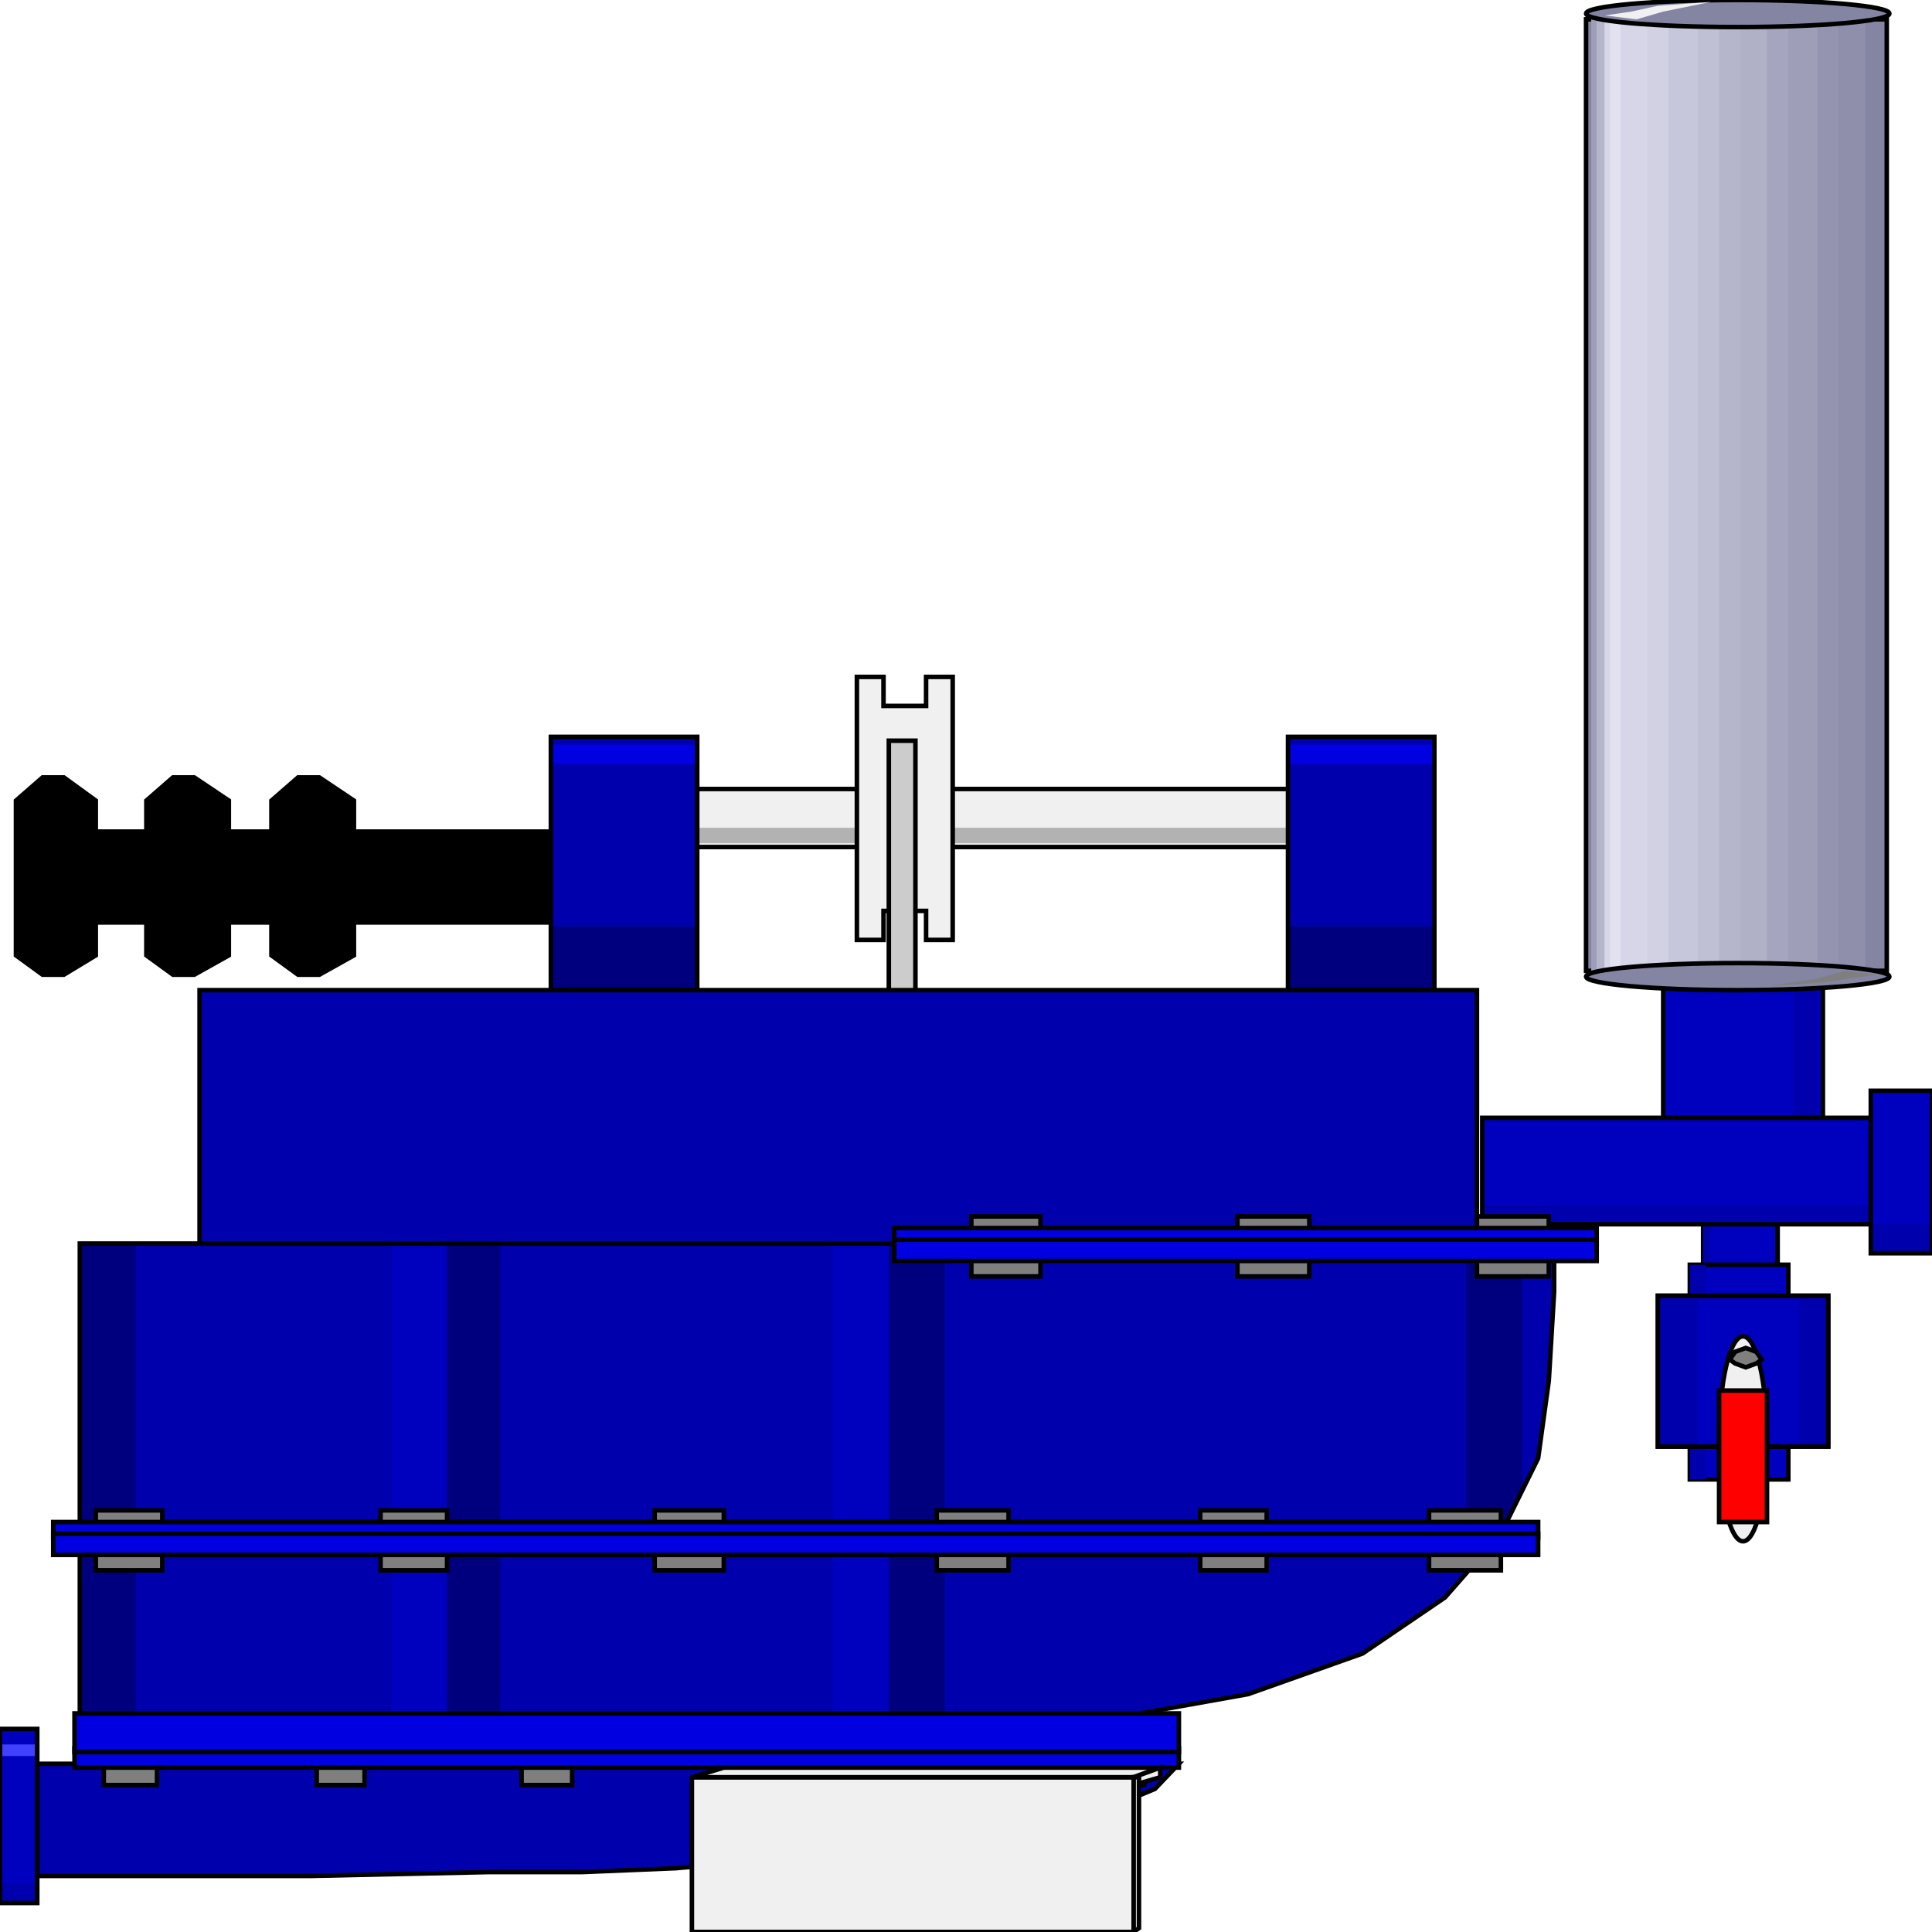 <svg width="150" height="150" viewBox="0 0 150 150" fill="none" xmlns="http://www.w3.org/2000/svg">
<g clip-path="url(#clip0_2109_232528)">
<path d="M11.363 64.564H7.438V62.161L4.958 60.359H3.305L1.239 62.161V74.173L3.305 75.675H4.958L7.438 74.173V71.621H11.363V74.173L13.429 75.675H15.082L17.768 74.173V71.621H21.074V74.173L23.14 75.675H24.793L27.479 74.173V71.621H44.834V64.564H27.479V62.161L24.793 60.359H23.14L21.074 62.161V64.564H17.768V62.161L15.082 60.359H13.429L11.363 62.161V64.564Z" fill="black" stroke="black" stroke-width="0.352"/>
<path d="M102.892 61.258H46.9V65.762H102.892V61.258Z" fill="#F0F0F0" stroke="black" stroke-width="0.352"/>
<path d="M102.892 64.266H46.9V65.467H102.892V64.266Z" fill="#B2B2B2"/>
<path d="M68.595 54.807H71.901V52.555H73.967V72.975H71.901V70.723H68.595V72.975H66.529V52.555H68.595V54.807Z" fill="#F0F0F0" stroke="black" stroke-width="0.352"/>
<path d="M69.008 57.508H71.074V84.385H69.008V57.508Z" fill="#CCCCCC" stroke="black" stroke-width="0.352"/>
<path d="M111.364 57.211H100V76.881H111.364V57.211Z" fill="#0000AD"/>
<path d="M54.132 57.211H42.769V76.881H54.132V57.211Z" fill="#0000AD"/>
<path d="M111.364 71.922H100V76.877H111.364V71.922Z" fill="#00007F"/>
<path d="M54.132 71.922H42.769V76.877H54.132V71.922Z" fill="#00007F"/>
<path d="M111.364 57.805H100V59.306H111.364V57.805Z" fill="#0000E0"/>
<path d="M54.132 57.805H42.769V59.306H54.132V57.805Z" fill="#0000E0"/>
<path d="M111.364 57.211H100V76.881H111.364V57.211Z" stroke="black" stroke-width="0.352"/>
<path d="M54.132 57.211H42.769V76.881H54.132V57.211Z" stroke="black" stroke-width="0.352"/>
<path d="M141.529 76.578V87.089H129.132V76.578H141.529Z" fill="#0000BF"/>
<path d="M141.529 76.578V87.089H129.132V76.578H141.529Z" fill="#0000BF"/>
<path d="M141.115 76.578V87.089H139.256V76.578H141.115Z" fill="#0000AD"/>
<path d="M141.529 76.578V87.089H129.132V76.578H141.529Z" stroke="black" stroke-width="0.352"/>
<path d="M138.017 99.098V93.242H132.231V99.098H138.017Z" fill="#0000BF" stroke="black" stroke-width="0.352"/>
<path d="M132.851 99.098V93.242H132.231V99.098H132.851Z" fill="#0000AD"/>
<path d="M138.843 98.195V114.862H131.198V98.195H138.843Z" fill="#0000BF" stroke="black" stroke-width="0.352"/>
<path d="M132.438 98.195V114.862H131.198V98.195H132.438Z" fill="#0000AD"/>
<path d="M141.942 100.602V112.313H128.719V100.602H141.942Z" fill="#0000BF" stroke="black" stroke-width="0.352"/>
<path d="M141.943 100.602V112.313H139.67V100.602H141.943Z" fill="#0000AD"/>
<path d="M131.818 100.602V112.313H128.719V100.602H131.818Z" fill="#0000AD"/>
<path d="M141.942 100.602V112.313H128.719V100.602H141.942Z" stroke="black" stroke-width="0.352"/>
<path d="M135.33 119.666C136.357 119.666 137.19 116.103 137.19 111.708C137.19 107.313 136.357 103.75 135.33 103.75C134.303 103.75 133.471 107.313 133.471 111.708C133.471 116.103 134.303 119.666 135.33 119.666Z" fill="#F0F0F0" stroke="black" stroke-width="0.352"/>
<path d="M137.19 107.961V118.171H133.471V107.961H137.19Z" fill="#FF0000" stroke="black" stroke-width="0.352"/>
<path d="M136.777 105.557L136.364 105.857L135.538 106.158L134.711 105.857L134.298 105.557L134.711 104.957L135.538 104.656L136.364 104.957L136.777 105.557Z" fill="#7F7F7F" stroke="black" stroke-width="0.352"/>
<path d="M115.083 95.047H145.662V86.789H115.083V95.047Z" fill="#0000BF"/>
<path d="M115.083 94.748H145.662V93.547H115.083V94.748Z" fill="#0000AD"/>
<path d="M15.496 76.875H114.67V97.896H15.496V76.875Z" fill="#0000AD" stroke="black" stroke-width="0.352"/>
<path d="M6.198 96.547H120.661V100.301L120.248 107.208L119.421 113.214L116.529 119.069L112.19 124.024L105.785 128.379L96.901 131.532L85.124 133.634L70.248 134.235H6.198V96.547Z" fill="#0000AD"/>
<path d="M6.198 96.547H10.537V134.235H6.198V96.547Z" fill="#00007F"/>
<path d="M30.372 96.547H34.711V134.235H30.372V96.547Z" fill="#0000BF"/>
<path d="M64.67 96.547H69.009V134.235H64.67V96.547Z" fill="#0000BF"/>
<path d="M38.843 96.547H34.711V134.235H38.843V96.547Z" fill="#00007F"/>
<path d="M73.347 96.547H69.008V134.235H73.347V96.547Z" fill="#00007F"/>
<path d="M118.182 116.066V96.547H113.843V122.223L116.529 119.069L118.182 116.066Z" fill="#00007F"/>
<path d="M6.198 96.547H120.661V100.301L120.248 107.208L119.421 113.214L116.529 119.069L112.19 124.024L105.785 128.379L96.901 131.532L85.124 133.634L70.248 134.235H6.198V96.547Z" stroke="black" stroke-width="0.352"/>
<path d="M115.083 95.047H145.662V86.789H115.083V95.047Z" stroke="black" stroke-width="0.352"/>
<path d="M150 97.3H145.248V84.688H150V97.3Z" fill="#0000BF"/>
<path d="M150 97.299H145.248V95.047H150V97.299Z" fill="#0000AD"/>
<path d="M150 97.3H145.248V84.688H150V97.3Z" stroke="black" stroke-width="0.352"/>
<path d="M2.893 136.938H91.529L89.669 138.889L86.777 140.091L83.058 141.292L77.893 142.493L72.314 143.094L65.909 143.995L59.297 144.445L52.479 145.046L45.248 145.346H38.017L24.174 145.646H11.777H2.893V136.938Z" fill="#0000AD" stroke="black" stroke-width="0.352"/>
<path d="M56.611 133.938H60.537V138.592H56.611V133.938Z" fill="#7F7F7F" stroke="black" stroke-width="0.352"/>
<path d="M75.413 94.445H80.785V99.1H75.413V94.445Z" fill="#7F7F7F" stroke="black" stroke-width="0.352"/>
<path d="M96.074 94.445H101.653V99.1H96.074V94.445Z" fill="#7F7F7F" stroke="black" stroke-width="0.352"/>
<path d="M114.67 94.445H120.248V99.1H114.67V94.445Z" fill="#7F7F7F" stroke="black" stroke-width="0.352"/>
<path d="M110.95 117.266H116.529V121.92H110.95V117.266Z" fill="#7F7F7F" stroke="black" stroke-width="0.352"/>
<path d="M93.182 117.266H98.347V121.92H93.182V117.266Z" fill="#7F7F7F" stroke="black" stroke-width="0.352"/>
<path d="M72.728 117.266H78.306V121.92H72.728V117.266Z" fill="#7F7F7F" stroke="black" stroke-width="0.352"/>
<path d="M50.826 117.266H56.198V121.92H50.826V117.266Z" fill="#7F7F7F" stroke="black" stroke-width="0.352"/>
<path d="M29.546 117.266H34.711V121.92H29.546V117.266Z" fill="#7F7F7F" stroke="black" stroke-width="0.352"/>
<path d="M7.438 117.266H12.603V121.92H7.438V117.266Z" fill="#7F7F7F" stroke="black" stroke-width="0.352"/>
<path d="M40.496 133.938H44.422V138.592H40.496V133.938Z" fill="#7F7F7F" stroke="black" stroke-width="0.352"/>
<path d="M24.587 133.938H28.306V138.592H24.587V133.938Z" fill="#7F7F7F" stroke="black" stroke-width="0.352"/>
<path d="M8.058 133.938H12.19V138.592H8.058V133.938Z" fill="#7F7F7F" stroke="black" stroke-width="0.352"/>
<path d="M71.487 133.938H75.826V138.592H71.487V133.938Z" fill="#7F7F7F" stroke="black" stroke-width="0.352"/>
<path d="M85.124 133.938H88.843V138.592H85.124V133.938Z" fill="#7F7F7F" stroke="black" stroke-width="0.352"/>
<path d="M5.785 135.734H91.529V137.236H5.785V135.734Z" fill="#0000E0" stroke="black" stroke-width="0.352"/>
<path d="M5.785 136.034H91.529V133.031H5.785V136.034Z" fill="#0000E0" stroke="black" stroke-width="0.352"/>
<path d="M69.422 96.545H123.967V95.344H69.422V96.545Z" fill="#0000E0" stroke="black" stroke-width="0.352"/>
<path d="M69.422 96.25H123.967V97.902H69.422V96.25Z" fill="#0000E0" stroke="black" stroke-width="0.352"/>
<path d="M4.132 119.373H119.421V118.172H4.132V119.373Z" fill="#0000E0" stroke="black" stroke-width="0.352"/>
<path d="M4.132 119.07H119.421V120.722H4.132V119.07Z" fill="#0000E0" stroke="black" stroke-width="0.352"/>
<path d="M0 134.234H2.893V147.748H0V134.234Z" fill="#0000BF"/>
<path d="M0 135.438H2.893V136.338H0V135.438Z" fill="#4040FF"/>
<path d="M0 146.25H2.893V147.752H0V146.25Z" fill="#0000AD"/>
<path d="M0 134.234H2.893V147.748H0V134.234Z" stroke="black" stroke-width="0.352"/>
<path d="M53.719 137.984H88.016V149.996H53.719V137.984Z" fill="#F0F0F0" stroke="black" stroke-width="0.352"/>
<path d="M53.719 137.985H88.016L90.082 137.234H56.198L53.719 137.985Z" fill="#F0F0F0" stroke="black" stroke-width="0.352"/>
<path d="M90.083 137.985L88.017 138.586V137.985L90.083 137.234V137.985Z" fill="#F0F0F0" stroke="black" stroke-width="0.352"/>
<path d="M88.43 137.984H88.017V149.996L88.43 149.696V137.984Z" fill="#F0F0F0" stroke="black" stroke-width="0.352"/>
<path d="M123.141 1.5H146.488V75.374H123.141V1.5Z" fill="#0000BF"/>
<path d="M123.141 1.5H146.488V75.374H123.141V1.5Z" fill="#8484A3" stroke="black" stroke-width="0.352"/>
<path d="M123.554 1.5H144.835V75.374H123.554V1.5Z" fill="#8F8FAB"/>
<path d="M123.554 1.5H142.769V75.374H123.554V1.5Z" fill="#9494B0"/>
<path d="M123.554 1.5H141.116V75.374H123.554V1.5Z" fill="#9E9EB8"/>
<path d="M123.967 1.5H138.843V75.374H123.967V1.5Z" fill="#A5A5BF"/>
<path d="M123.967 1.5H137.19V75.374H123.967V1.5Z" fill="#B0B0C7"/>
<path d="M123.967 1.5H135.124V75.374H123.967V1.5Z" fill="#B5B5CC"/>
<path d="M124.587 1.5H133.471V75.374H124.587V1.5Z" fill="#C0C0D4"/>
<path d="M124.587 1.5H131.818V75.374H124.587V1.5Z" fill="#C7C7DB"/>
<path d="M124.587 1.5H129.546V75.374H124.587V1.5Z" fill="#D1D1E3"/>
<path d="M124.587 1.5H127.893V75.374H124.587V1.5Z" fill="#D6D6E8"/>
<path d="M125 1.5H125.826V75.074H125V1.5Z" fill="#E1E1F0"/>
<path d="M134.917 2.102C141.422 2.102 146.694 1.632 146.694 1.051C146.694 0.471 141.422 0 134.917 0C128.413 0 123.141 0.471 123.141 1.051C123.141 1.632 128.413 2.102 134.917 2.102Z" fill="#8484A3" stroke="black" stroke-width="0.352"/>
<path d="M134.917 76.876C141.422 76.876 146.694 76.405 146.694 75.825C146.694 75.244 141.422 74.773 134.917 74.773C128.413 74.773 123.141 75.244 123.141 75.825C123.141 76.405 128.413 76.876 134.917 76.876Z" fill="#8484A3" stroke="black" stroke-width="0.352"/>
<path d="M128.719 0.449L132.851 0.148L129.132 0.899L127.066 1.5L124.587 1.199L126.653 0.899L128.719 0.449Z" fill="#F0F0F0"/>
<path d="M141.529 76.276L137.19 76.576L141.116 75.976L143.182 75.375L145.662 75.675L143.595 75.976L141.529 76.276Z" fill="#7F7F7F"/>
</g>
<defs>
<clipPath id="clip0_2109_232528">
<rect width="150" height="150" fill="white"/>
</clipPath>
</defs>
</svg>
